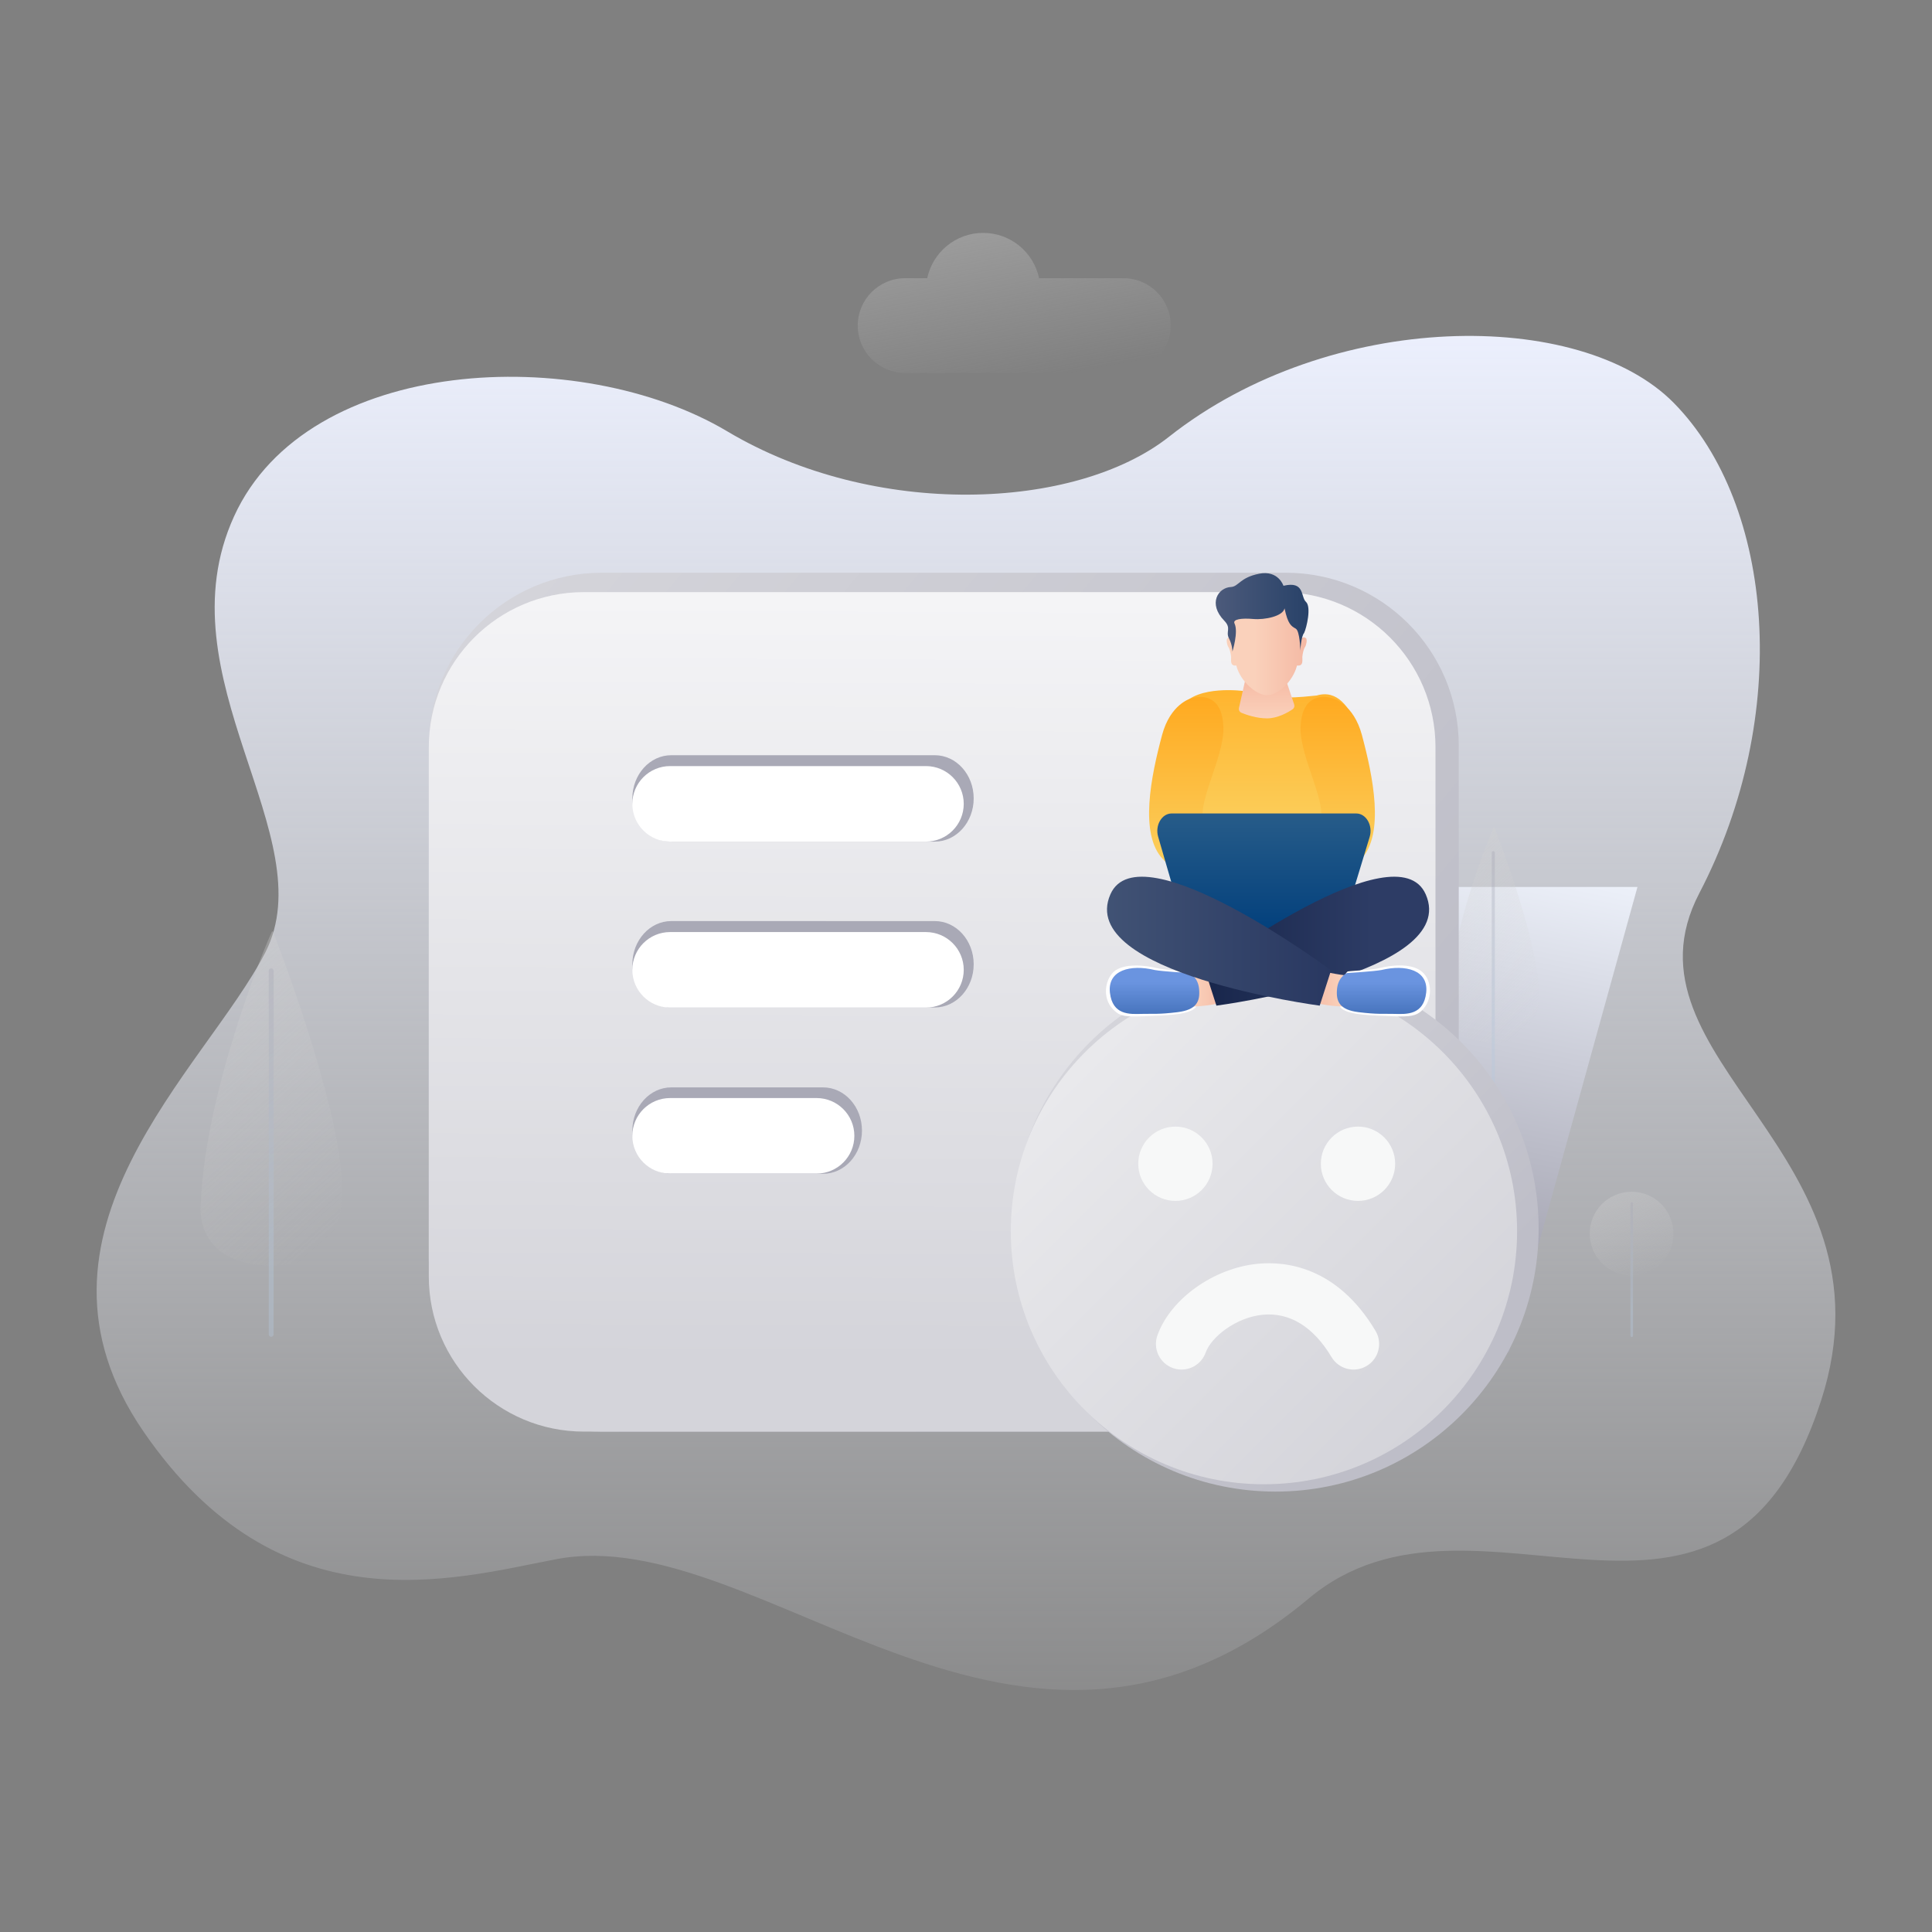 <svg height="200" viewBox="0 0 200 200" width="200" xmlns="http://www.w3.org/2000/svg" xmlns:xlink="http://www.w3.org/1999/xlink"><rect x="0" y="0" width="200" height="200" fill="#808080" stroke="none"/><linearGradient id="a" x1="50%" x2="50%" y1="100%" y2="0%"><stop offset="0" stop-color="#f7f9ff" stop-opacity="0"/><stop offset="1" stop-color="#edf1ff"/></linearGradient><linearGradient id="b" x1="47.049%" x2="71.765%" y1="63.6%" y2="-9.206%"><stop offset="0" stop-color="#a9a9b6"/><stop offset="1" stop-color="#ecf0f9"/></linearGradient><linearGradient id="c" x1="-47.019%" x2="68.869%" y1="-185.964%" y2="100%"><stop offset="0" stop-color="#d2d2d2"/><stop offset="1" stop-color="#d2d2d2" stop-opacity="0"/></linearGradient><linearGradient id="d" x1="50.005%" x2="50.005%" y1=".002%" y2="81.799%"><stop offset="0" stop-color="#a9a9b6"/><stop offset="1" stop-color="#b6c9dd"/></linearGradient><linearGradient id="e"><stop offset="0" stop-color="#bebec8"/><stop offset="1" stop-color="#d4d4da"/></linearGradient><linearGradient id="f" x1="85.167%" x2="-.241%" xlink:href="#e" y1="74.339%" y2="15.232%"/><linearGradient id="g" x1="50.076%" x2="49.611%" y1="1.219%" y2="91.402%"><stop offset="0" stop-color="#f4f4f6"/><stop offset="1" stop-color="#d4d4da"/></linearGradient><linearGradient id="h" x1="74.749%" x2="14.645%" xlink:href="#e" y1="74.748%" y2="14.644%"/><linearGradient id="i" x1="85.355%" x2="15.469%" y1="85.359%" y2="15.473%"><stop offset="0" stop-color="#d4d4da"/><stop offset="1" stop-color="#e9e9ec"/></linearGradient><linearGradient id="j" x1="50.002%" x2="50.002%" y1="100.01%" y2=".007%"><stop offset="0" stop-color="#fad96e"/><stop offset="1" stop-color="#ffb32c"/></linearGradient><linearGradient id="k" x1="50.002%" x2="50.002%" y1=".015%" y2="100.028%"><stop offset="0" stop-color="#f4ae98"/><stop offset="1" stop-color="#fad1bb"/></linearGradient><linearGradient id="l"><stop offset="0" stop-color="#fad96e"/><stop offset="1" stop-color="#ffa91f"/></linearGradient><linearGradient id="m" x1="49.967%" x2="49.97%" xlink:href="#l" y1="100.001%" y2="-.001%"/><linearGradient id="n" x1="50.018%" x2="50.015%" xlink:href="#l" y1="100.003%" y2=".001%"/><linearGradient id="o" x1="50.002%" x2="50.002%" y1="-.006%" y2="99.995%"><stop offset="0" stop-color="#275c89"/><stop offset="1" stop-color="#013f7c"/></linearGradient><linearGradient id="p"><stop offset="0" stop-color="#f4b9a4"/><stop offset=".652" stop-color="#fad1bb"/></linearGradient><linearGradient id="q" x1="99.992%" x2=".025%" xlink:href="#p" y1="49.959%" y2="49.959%"/><linearGradient id="r" x1=".003%" x2="100.005%" y1="49.992%" y2="49.992%"><stop offset="0" stop-color="#18264b"/><stop offset=".652" stop-color="#2d3c65"/></linearGradient><linearGradient id="s"><stop offset="0" stop-color="#4673bc"/><stop offset=".652" stop-color="#6a94e0"/></linearGradient><linearGradient id="t" x1="50.019%" x2="50.019%" xlink:href="#s" y1="100.002%" y2=".026%"/><linearGradient id="u" x1=".002%" x2="99.97%" xlink:href="#p" y1="49.959%" y2="49.959%"/><linearGradient id="v" x1="-.006%" x2="99.996%" y1="49.992%" y2="49.992%"><stop offset="0" stop-color="#445677"/><stop offset="1" stop-color="#293861"/></linearGradient><linearGradient id="w" x1="49.979%" x2="49.979%" xlink:href="#s" y1="100.002%" y2=".026%"/><linearGradient id="x" x1="99.991%" x2="-.022%" xlink:href="#p" y1="49.962%" y2="49.962%"/><linearGradient id="y" x1=".007%" x2="100.007%" y1="49.986%" y2="49.986%"><stop offset="0" stop-color="#4f5c7c"/><stop offset="1" stop-color="#274168"/></linearGradient><g fill="none" fill-rule="evenodd"><g transform="translate(10 24)"><path d="m111.019 21.21c-9.687 7.644-30.481 8.532-45.737-.56-15.256-9.092-43.422-7.919-51.051 8.799-7.629 16.718 9.389 33.141 3.226 45.165-6.162 12.024-26.7 29.033-12.615 49.561 14.084 20.528 31.961 15.297 42.72 13.236 21.249-4.07 47.913 29.189 77.912 4.07 17.286-14.472 43.028 10.621 53.058-20.531 8.275-25.704-21.628-35.202-12.615-52.496 9.583-18.391 7.743-40.184-2.641-50.737-9.672-9.831-35.533-9.705-52.258 3.492z" fill="url(#a)"/><path d="m77.546 107.778c1.171-3.011 16.059-39.962 16.059-39.962h65.906l-13.327 48.173z" fill="url(#b)"/><g transform="translate(10.603 72.268)"><path d="m7.667.194s-.056-.144-.131.01c-.682 1.385-6.854 16.392-7.344 27.975 0 0-1.03 6.654 7.601 6.566 7.205-.073 7.013-6.208 6.988-8.274-.096-8.383-7.114-26.277-7.114-26.277z" fill="url(#c)"/><path d="m7.47 42.117c-.139 0-.252-.114-.252-.252v-37.635c0-.139.114-.252.252-.252s.252.114.252.252v37.635c0 .139-.114.252-.252.252z" fill="url(#d)" opacity=".379"/></g><g transform="translate(139.86 61.417)"><path d="m4.852.257s-.035-.093-.083.008c-.439.891-4.413 10.556-4.728 18.013 0 0-.664 4.285 4.895 4.229 4.64-.045 4.516-3.997 4.499-5.327-.063-5.403-4.582-16.922-4.582-16.922z" fill="url(#c)"/><path d="m4.726 27.248c-.091 0-.162-.073-.162-.162v-24.23c0-.091.073-.162.162-.162.088 0 .162.073.162.162v24.23c0 .088-.073.162-.162.162z" fill="url(#d)" opacity=".379"/></g><g transform="translate(154.502 99.269)"><ellipse cx="4.4" cy="4.434" fill="url(#c)" rx="4.335" ry="4.333"/><path d="m4.415 15.141c-.073 0-.134-.061-.134-.134v-13.68c0-.073.061-.134.134-.134s.134.061.134.134v13.68c0 .073-.061.134-.134.134z" fill="url(#d)" opacity=".379"/></g><path d="m106.291 4.798h-8.727c-.563-2.677-2.941-4.689-5.789-4.689-2.848 0-5.223 2.011-5.789 4.689h-2.285c-2.709 0-4.908 2.195-4.908 4.906 0 2.708 2.196 4.906 4.908 4.906h22.587c2.709 0 4.908-2.195 4.908-4.906.003-2.71-2.194-4.906-4.905-4.906z" fill="url(#c)"/></g><g transform="translate(44.334 59.173)"><path d="m88.768 89.026h-70.806c-9.889 0-17.907-8.012-17.907-17.899v-53.112c0-9.884 8.015-17.899 17.907-17.899h70.806c9.889 0 17.907 8.012 17.907 17.899v53.112c-.003 9.884-8.018 17.899-17.907 17.899z" fill="url(#f)"/><path d="m88.208 89.026h-72.093c-8.869 0-16.059-7.187-16.059-16.052v-54.8c0-8.865 7.19-16.052 16.059-16.052h72.093c8.869 0 16.059 7.187 16.059 16.052v54.8c0 8.865-7.19 16.052-16.059 16.052z" fill="url(#g)"/><g fill="#a9a9b6"><path d="m52.435 27.95h-27.28c-2.224 0-4.027-2.001-4.027-4.472 0-2.47 1.803-4.472 4.027-4.472h27.28c2.224 0 4.027 2.001 4.027 4.472.003 2.468-1.803 4.472-4.027 4.472z"/><path d="m52.435 45.12h-27.28c-2.224 0-4.027-2.001-4.027-4.472 0-2.47 1.803-4.472 4.027-4.472h27.28c2.224 0 4.027 2.001 4.027 4.472 0 2.47-1.803 4.472-4.027 4.472z"/><path d="m40.87 62.337h-15.715c-2.224 0-4.027-2.001-4.027-4.472 0-2.47 1.803-4.472 4.027-4.472h15.715c2.224 0 4.027 2.001 4.027 4.472.003 2.468-1.803 4.472-4.027 4.472z"/></g><path d="m51.521 27.95h-26.485c-2.158 0-3.911-1.749-3.911-3.909 0-2.158 1.75-3.909 3.911-3.909h26.485c2.158 0 3.911 1.749 3.911 3.909 0 2.158-1.75 3.909-3.911 3.909z" fill="#fff"/><path d="m51.521 45.132h-26.485c-2.158 0-3.911-1.749-3.911-3.909 0-2.16 1.75-3.909 3.911-3.909h26.485c2.158 0 3.911 1.749 3.911 3.909 0 2.16-1.75 3.909-3.911 3.909z" fill="#fff"/><path d="m40.198 62.315h-15.162c-2.158 0-3.911-1.749-3.911-3.909 0-2.16 1.75-3.909 3.911-3.909h15.162c2.158 0 3.911 1.749 3.911 3.909 0 2.16-1.752 3.909-3.911 3.909z" fill="#fff"/><ellipse cx="87.708" cy="68.01" fill="url(#h)" rx="27.237" ry="27.226"/><ellipse cx="86.509" cy="68.283" fill="url(#i)" rx="26.205" ry="26.194"/><ellipse cx="77.344" cy="61.298" fill="#f7f8f8" rx="3.847" ry="3.846"/><ellipse cx="96.246" cy="61.298" fill="#f7f8f8" rx="3.847" ry="3.846"/><path d="m77.978 82.603c-.298 0-.598-.05-.894-.156-1.378-.495-2.095-2.011-1.601-3.389 1.353-3.778 5.819-6.962 10.388-7.406 2.84-.278 8.197.26 12.188 6.945.75 1.257.338 2.884-.919 3.634s-2.883.338-3.635-.919c-1.873-3.139-4.337-4.653-7.122-4.383-2.752.267-5.324 2.281-5.91 3.921-.389 1.08-1.409 1.754-2.497 1.754z" fill="#f7f8f8"/></g><g transform="translate(114.264 59.173)"><path d="m14.516 12.365s-4.85-.671-6.425 1.557c-1.575 2.228-2.151 7.929-2.151 7.929l3.65-.192-.308 6.642 6.735 3.947 9.593-5.158-1.459-6.018 3.065-.8s-.914-8.734-5.178-7.444c-2.189.235-2.881.194-2.881.194s-.576 1.837-2.555 1.681c-1.979-.154-2.088-2.337-2.088-2.337z" fill="url(#j)"/><path d="m15.001 9.619-1.007 4.492c-.048.212.063.426.263.507.52.212 1.563.573 2.636.573 1.111 0 2.161-.608 2.643-.934.167-.111.235-.32.172-.51l-1.54-4.583c-.071-.209-.283-.333-.5-.295l-2.31.409c-.177.033-.316.167-.356.341z" fill="url(#k)"/><path d="m8.98 13.145c1.411-.469 3.325-.154 3.403 3.011s-3.024 8.209-1.914 9.963c1.126 1.779 3.534 4.303 5.064 5.741-.356 1.691-1.318 3.111-1.318 3.111s-5.645-2.604-8.104-5.211-1.217-8.587-.078-12.842c.858-3.21 2.946-3.773 2.946-3.773z" fill="url(#m)"/><path d="m23.774 13.145c-1.411-.469-3.325-.154-3.403 3.011s3.024 8.209 1.914 9.963c-1.126 1.779-3.534 4.303-5.064 5.741.356 1.691 1.318 3.111 1.318 3.111s5.645-2.604 8.104-5.211c2.459-2.607 1.217-8.587.078-12.842-.861-3.21-2.946-3.773-2.946-3.773z" fill="url(#n)"/><path d="m9.664 37.731h13.706c.621 0 1.176-.469 1.391-1.178l2.762-9.084c.358-1.178-.358-2.433-1.391-2.433h-19.106c-1.022 0-1.739 1.231-1.399 2.407l2.638 9.084c.212.722.77 1.204 1.399 1.204z" fill="url(#o)"/><g transform="translate(0 31.543)"><path d="m9.119 10.364s-.212-.467-.374-.517c-.164-.05-2.507-.144-3.363-.366-.856-.222-3.32-.573-4.378.426-.919.871-1.224 2.905.177 4.075.525.457 1.043.59 2.989.5 1.946-.091 4.769-.071 5.387-.972-.02-1.489-.439-3.147-.439-3.147z" fill="#fff"/><path d="m11.292 9.849s-2.262.507-3.072.434c-.808-.076-.131 3.185-.131 3.185s2.161.149 4.072-.404c.646-2.498-.868-3.215-.868-3.215z" fill="url(#q)"/><path d="m10.482 9.731 1.176 3.657s25.278-3.328 21.666-11.527c-3.019-6.856-22.842 7.871-22.842 7.871z" fill="url(#r)"/><path d="m8.823 10.013s.927.363 1.043 1.653c.119 1.292-.265 2.158-2.234 2.397s-2.469.149-3.704.179c-1.235.03-3.027.149-3.292-2.198-.265-2.347 2.136-2.945 4.625-2.347.785.151 3.562.315 3.562.315z" fill="url(#t)"/></g><g transform="translate(.252 31.543)"><path d="m24.64 10.364s.212-.467.374-.517c.164-.05 2.507-.144 3.363-.366.856-.222 3.153-.59 4.314.399 1.075.919 1.146 2.95-.078 4.07-.525.457-1.078.623-3.024.532-1.946-.091-4.769-.071-5.387-.972.02-1.489.439-3.147.439-3.147z" fill="#fff"/><path d="m22.466 9.849s2.262.507 3.072.434c.808-.076.131 3.185.131 3.185s-2.161.149-4.072-.404c-.646-2.498.868-3.215.868-3.215z" fill="url(#u)"/><path d="m23.276 9.731-1.176 3.657s-25.278-3.328-21.666-11.527c3.019-6.856 22.842 7.871 22.842 7.871z" fill="url(#v)"/><path d="m24.935 10.013s-.927.363-1.043 1.653c-.119 1.292.265 2.158 2.234 2.397 1.969.24 2.469.149 3.704.179 1.235.03 3.027.149 3.292-2.198.265-2.347-2.136-2.945-4.625-2.347-.785.151-3.562.315-3.562.315z" fill="url(#w)"/></g><path d="m20.822 7.823c.149-.214.245-.762.124-.921-.222-.179-.432-.076-.591.081.035-1.31-.081-2.397-.111-2.672-.081-.802-.899-2.271-3.567-2.271-2.668 0-3.186 1.925-3.186 1.925s-.174 1.363-.121 3.016c-.159-.151-.366-.25-.586-.073-.124.162-.028.709.124.921.149.214.245.722.273 1.002.025.267-.167.977.535.888.419 1.676 2.116 3.076 3.168 3.076 1.154 0 2.684-1.408 3.12-3.076.717.098.523-.618.548-.886.025-.288.119-.795.27-1.009z" fill="url(#x)"/><path d="m18.598 1.466s-.52-1.64-2.517-1.247c-1.997.391-2.131 1.335-2.916 1.373-1.338.063-2.406 1.729-.692 3.492.765.785.119 1.123.482 1.817.364.694.361 1.373.361 1.373s.639-2.036.217-2.905c-.217-.447.745-.57 1.941-.464 1.199.106 3.085-.29 3.236-1.105.353 1.671.707 1.845 1.156 2.1.449.255.477 2.271.477 2.271s.081-1.484.394-1.817c.258-.548.765-2.7.192-3.222-.573-.522-.091-2.195-2.333-1.665z" fill="url(#y)"/></g></g></svg>